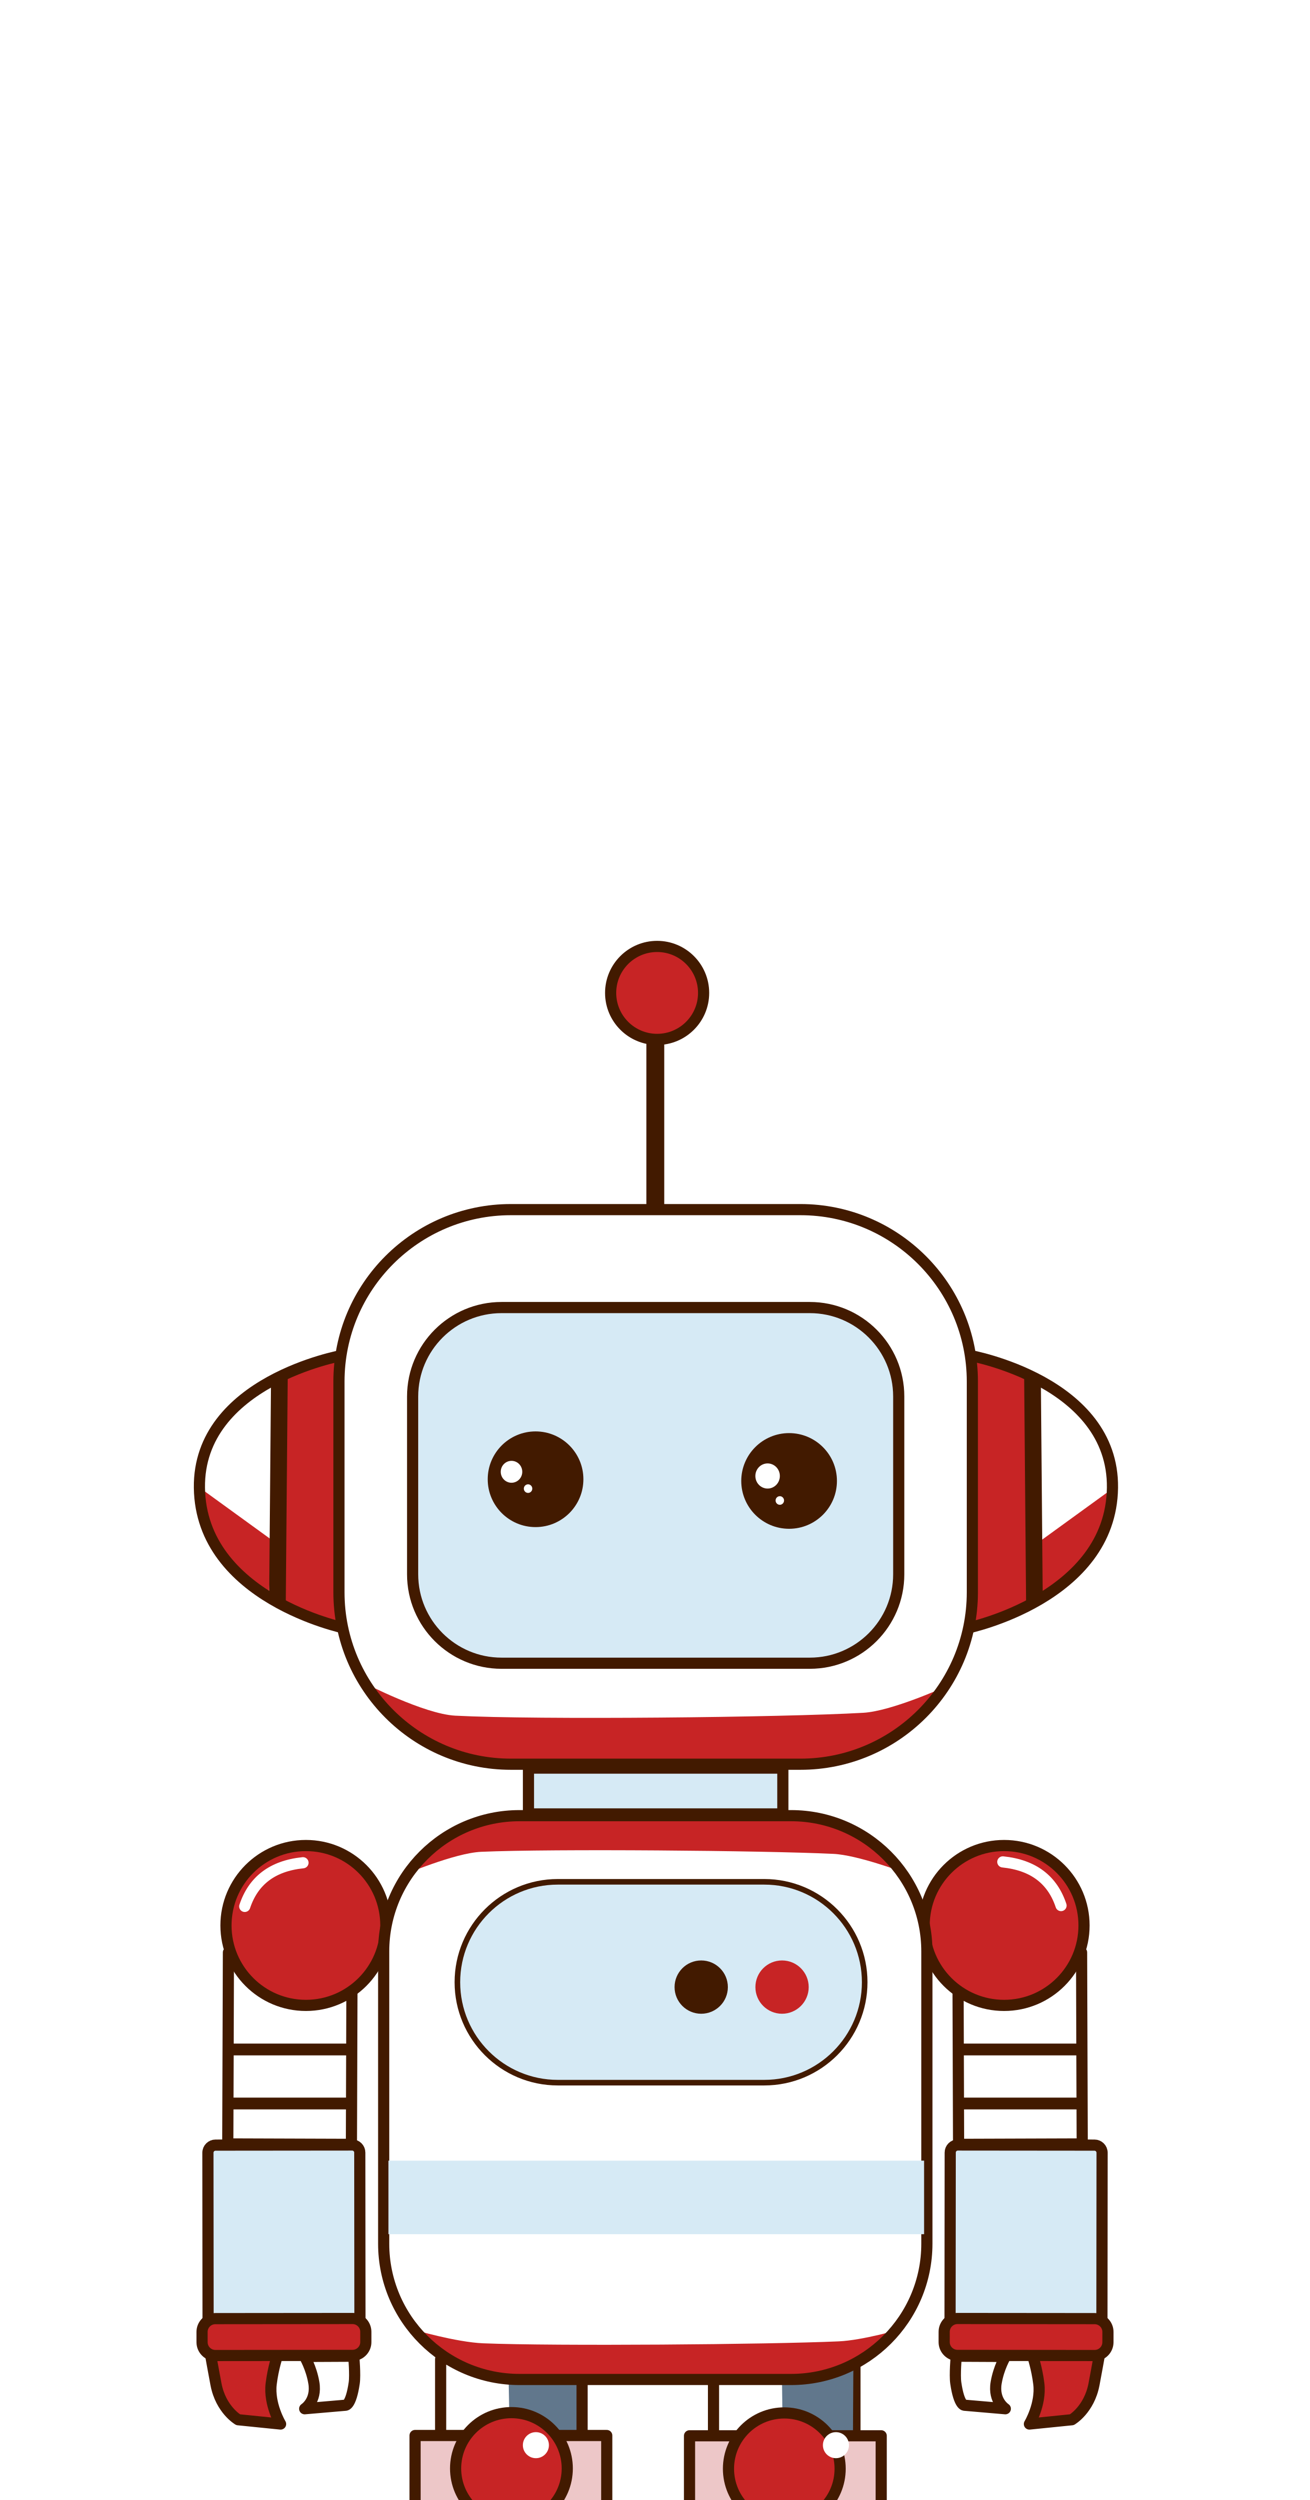 <svg width="587" height="1120" viewBox="0 0 587 1120" fill="none" xmlns="http://www.w3.org/2000/svg">
<g filter="url(#filter0_dddd_1_1137)">
<path d="M260.831 652.901H197.445V770.088H260.831V652.901Z" fill="white"/>
<path fill-rule="evenodd" clip-rule="evenodd" d="M227.904 661.967L228.222 678.28L228.863 749.735C228.863 749.735 248.818 751.11 259.612 758.35V663.844L227.904 661.967Z" fill="#61778C"/>
<path d="M260.831 652.901H197.445V770.088H260.831V652.901Z" stroke="#421A00" stroke-width="5" stroke-miterlimit="1.5" stroke-linecap="round" stroke-linejoin="round"/>
<path d="M271.876 687.1H185.985V719.032H271.876V687.1Z" fill="#EDC7C8" stroke="#421A00" stroke-width="5" stroke-miterlimit="1.5" stroke-linecap="round" stroke-linejoin="round"/>
<mask id="mask0_1_1137" style="mask-type:luminance" maskUnits="userSpaceOnUse" x="174" y="750" width="110" height="65">
<path d="M283.991 814.693L174.281 814.464C174.281 814.464 175.896 750.541 228.112 750.344C281.111 750.144 283.991 814.693 283.991 814.693Z" fill="white"/>
</mask>
<g mask="url(#mask0_1_1137)">
<path fill-rule="evenodd" clip-rule="evenodd" d="M181.648 791.393C181.648 791.393 201.312 786.281 228.121 786.245C244.001 786.221 276.931 791.164 276.931 791.164L281.739 812.233L177.295 811.775L181.648 791.393Z" fill="#C72425" stroke="#C72425" stroke-width="5" stroke-miterlimit="1.5" stroke-linecap="round" stroke-linejoin="round"/>
<path fill-rule="evenodd" clip-rule="evenodd" d="M276.336 788.239H182.15C182.15 788.239 192.661 752.505 229.43 752.698C264.548 752.882 276.336 788.239 276.336 788.239Z" fill="white" stroke="white" stroke-width="5" stroke-miterlimit="1.5" stroke-linecap="round" stroke-linejoin="round"/>
</g>
<path fill-rule="evenodd" clip-rule="evenodd" d="M283.991 814.693L174.281 814.464C174.281 814.464 175.896 750.541 228.112 750.344C281.111 750.144 283.991 814.693 283.991 814.693Z" stroke="#421A00" stroke-width="5" stroke-miterlimit="1.5" stroke-linecap="round" stroke-linejoin="round"/>
<path d="M229.169 726.876C215.353 726.876 204.153 715.678 204.153 701.865C204.153 688.052 215.353 676.854 229.169 676.854C242.985 676.854 254.185 688.052 254.185 701.865C254.185 715.678 242.985 726.876 229.169 726.876Z" fill="#C72425" stroke="#421A00" stroke-width="5" stroke-miterlimit="1.5" stroke-linecap="round" stroke-linejoin="round"/>
<path d="M383.101 653.035H319.715V770.223H383.101V653.035Z" fill="white" stroke="#421A00" stroke-width="5" stroke-miterlimit="1.5" stroke-linecap="round" stroke-linejoin="round"/>
<path fill-rule="evenodd" clip-rule="evenodd" d="M350.404 662.821L351.626 750.453C351.626 750.453 372.356 752.714 381.798 758.652L382.401 652.754C370.513 658.114 350.404 662.821 350.404 662.821Z" fill="#61778C"/>
<path d="M394.859 687.235H308.969V719.167H394.859V687.235Z" fill="#EDC7C8" stroke="#421A00" stroke-width="5" stroke-miterlimit="1.5" stroke-linecap="round" stroke-linejoin="round"/>
<mask id="mask1_1_1137" style="mask-type:luminance" maskUnits="userSpaceOnUse" x="296" y="750" width="111" height="65">
<path d="M406.261 814.827L296.552 814.598C296.552 814.598 298.167 750.676 350.382 750.479C403.382 750.278 406.261 814.827 406.261 814.827Z" fill="white"/>
</mask>
<g mask="url(#mask1_1_1137)">
<path fill-rule="evenodd" clip-rule="evenodd" d="M303.919 791.527C303.919 791.527 323.583 786.415 350.392 786.379C366.272 786.355 399.202 791.298 399.202 791.298L404.009 812.368L299.565 811.91L303.919 791.527Z" fill="#C72425" stroke="#C72425" stroke-width="5" stroke-miterlimit="1.5" stroke-linecap="round" stroke-linejoin="round"/>
<path fill-rule="evenodd" clip-rule="evenodd" d="M398.607 788.373H304.421C304.421 788.373 314.931 752.639 351.701 752.832C386.819 753.017 398.607 788.373 398.607 788.373Z" fill="white" stroke="white" stroke-width="5" stroke-miterlimit="1.5" stroke-linecap="round" stroke-linejoin="round"/>
</g>
<path fill-rule="evenodd" clip-rule="evenodd" d="M406.261 814.827L296.552 814.598C296.552 814.598 298.167 750.676 350.382 750.479C403.382 750.278 406.261 814.827 406.261 814.827Z" stroke="#421A00" stroke-width="5" stroke-miterlimit="1.5" stroke-linecap="round" stroke-linejoin="round"/>
<path d="M351.439 727.011C337.623 727.011 326.423 715.813 326.423 702C326.423 688.186 337.623 676.988 351.439 676.988C365.255 676.988 376.456 688.186 376.456 702C376.456 715.813 365.255 727.011 351.439 727.011Z" fill="#C72425" stroke="#421A00" stroke-width="5" stroke-miterlimit="1.5" stroke-linecap="round" stroke-linejoin="round"/>
<path fill-rule="evenodd" clip-rule="evenodd" d="M450.54 651.685C450.54 651.685 447.524 656.65 446.371 663.47C444.988 671.639 450.478 675.115 450.478 675.115L432.225 673.542C432.225 673.542 429.782 673.911 428.275 663.572C427.746 659.946 428.482 651.576 428.482 651.576L450.54 651.685Z" fill="white" stroke="#421A00" stroke-width="5" stroke-miterlimit="1.5" stroke-linecap="round" stroke-linejoin="round"/>
<path fill-rule="evenodd" clip-rule="evenodd" d="M462.408 650.51C462.408 650.51 464.559 656.35 465.487 663.959C466.6 673.073 461.268 681.962 461.268 681.962L480.274 680.037C480.274 680.037 488.019 675.571 490.212 664.205C490.984 660.217 492.713 650.564 492.713 650.564L462.408 650.51Z" fill="#C72425" stroke="#421A00" stroke-width="5" stroke-miterlimit="1.5" stroke-linecap="round" stroke-linejoin="round"/>
<path fill-rule="evenodd" clip-rule="evenodd" d="M425.783 560.352C425.784 558.474 427.311 556.952 429.188 556.953L490.433 557.01C492.309 557.011 493.834 558.537 493.832 560.414L493.761 636.691C493.759 638.57 492.232 640.092 490.355 640.091L429.111 640.034C427.234 640.033 425.71 638.507 425.712 636.628L425.783 560.352Z" fill="#D6EAF5" stroke="#421A00" stroke-width="5" stroke-miterlimit="1.5" stroke-linecap="round" stroke-linejoin="round"/>
<path fill-rule="evenodd" clip-rule="evenodd" d="M423.079 640.629C423.082 637.345 425.751 634.681 429.037 634.684L490.514 634.74C493.8 634.743 496.464 637.412 496.461 640.696L496.457 645.324C496.454 648.608 493.785 651.272 490.498 651.269L429.022 651.213C425.735 651.21 423.071 648.541 423.074 645.257L423.079 640.629Z" fill="#C72425" stroke="#421A00" stroke-width="5" stroke-miterlimit="1.5" stroke-linecap="round" stroke-linejoin="round"/>
<path d="M429.244 470.874L484.646 470.689L484.934 556.485L429.532 556.671L429.244 470.874Z" fill="white" stroke="#421A00" stroke-width="5" stroke-miterlimit="1.5" stroke-linecap="round" stroke-linejoin="round"/>
<path d="M449.924 494.418C430.141 494.418 414.104 478.384 414.104 458.605C414.104 438.826 430.141 422.792 449.924 422.792C469.707 422.792 485.744 438.826 485.744 458.605C485.744 478.384 469.707 494.418 449.924 494.418Z" fill="#C72425" stroke="#421A00" stroke-width="5" stroke-miterlimit="1.5" stroke-linecap="round" stroke-linejoin="round"/>
<path d="M475.443 449.695C471.648 438.271 463.159 431.542 449.35 430.13" stroke="white" stroke-width="5" stroke-miterlimit="1.5" stroke-linecap="round" stroke-linejoin="round"/>
<path d="M483.193 511.523H431.27V516.805H483.193V511.523Z" fill="#421A00"/>
<path d="M483.119 535.727H431.018V541.009H483.119V535.727Z" fill="#421A00"/>
<path fill-rule="evenodd" clip-rule="evenodd" d="M136.46 651.685C136.46 651.685 139.476 656.65 140.629 663.47C142.012 671.639 136.522 675.115 136.522 675.115L154.775 673.542C154.775 673.542 157.218 673.911 158.724 663.572C159.254 659.946 158.517 651.576 158.517 651.576L136.46 651.685Z" fill="white" stroke="#421A00" stroke-width="5" stroke-miterlimit="1.5" stroke-linecap="round" stroke-linejoin="round"/>
<path fill-rule="evenodd" clip-rule="evenodd" d="M124.592 650.51C124.592 650.51 122.441 656.35 121.513 663.959C120.4 673.073 125.732 681.962 125.732 681.962L106.726 680.037C106.726 680.037 98.981 675.571 96.787 664.205C96.016 660.217 94.287 650.564 94.287 650.564L124.592 650.51Z" fill="#C72425" stroke="#421A00" stroke-width="5" stroke-miterlimit="1.5" stroke-linecap="round" stroke-linejoin="round"/>
<path fill-rule="evenodd" clip-rule="evenodd" d="M161.217 560.352C161.215 558.474 159.688 556.952 157.812 556.953L96.567 557.01C94.69 557.011 93.166 558.537 93.168 560.414L93.239 636.691C93.241 638.57 94.768 640.092 96.644 640.091L157.889 640.034C159.766 640.033 161.29 638.507 161.288 636.628L161.217 560.352Z" fill="#D6EAF5" stroke="#421A00" stroke-width="5" stroke-miterlimit="1.5" stroke-linecap="round" stroke-linejoin="round"/>
<path fill-rule="evenodd" clip-rule="evenodd" d="M163.921 640.629C163.918 637.345 161.249 634.681 157.963 634.684L96.486 634.74C93.2 634.743 90.536 637.412 90.539 640.696L90.543 645.324C90.546 648.608 93.215 651.272 96.501 651.269L157.978 651.213C161.264 651.21 163.928 648.541 163.925 645.257L163.921 640.629Z" fill="#C72425" stroke="#421A00" stroke-width="5" stroke-miterlimit="1.5" stroke-linecap="round" stroke-linejoin="round"/>
<path d="M157.756 470.874L102.354 470.689L102.067 556.485L157.468 556.671L157.756 470.874Z" fill="white" stroke="#421A00" stroke-width="5" stroke-miterlimit="1.5" stroke-linecap="round" stroke-linejoin="round"/>
<path d="M137.076 494.418C156.859 494.418 172.896 478.384 172.896 458.605C172.896 438.826 156.859 422.792 137.076 422.792C117.293 422.792 101.256 438.826 101.256 458.605C101.256 478.384 117.293 494.418 137.076 494.418Z" fill="#C72425" stroke="#421A00" stroke-width="5" stroke-miterlimit="1.5" stroke-linecap="round" stroke-linejoin="round"/>
<path d="M109.672 450.072C113.467 438.648 121.956 431.919 135.765 430.507" stroke="white" stroke-width="5" stroke-miterlimit="1.5" stroke-linecap="round" stroke-linejoin="round"/>
<path d="M103.807 511.523H155.73V516.805H103.807V511.523Z" fill="#421A00"/>
<path d="M103.881 535.727H155.982V541.009H103.881V535.727Z" fill="#421A00"/>
<path d="M350.783 388.114H236.799V408.634H350.783V388.114Z" fill="#D6EAF5" stroke="#421A00" stroke-width="5" stroke-miterlimit="1.5" stroke-linecap="round" stroke-linejoin="round"/>
<path fill-rule="evenodd" clip-rule="evenodd" d="M415.326 470.255C415.326 436.675 388.058 409.417 354.475 409.417H232.772C199.189 409.417 171.921 436.675 171.921 470.255V601.163C171.921 634.737 199.189 662.001 232.772 662.001H354.475C388.058 662.001 415.326 634.737 415.326 601.163V470.255Z" fill="white"/>
<path fill-rule="evenodd" clip-rule="evenodd" d="M180.413 436.118C180.413 436.118 203.646 426.124 215.651 425.604C247.667 424.22 342.008 425.035 373.44 426.532C384.181 427.043 404.238 434.585 404.238 434.585C393.776 424.038 379.876 415.716 361.866 410.054L224.931 410.565C206.269 415.581 191.112 425.171 180.413 436.118Z" fill="#C72425"/>
<path fill-rule="evenodd" clip-rule="evenodd" d="M185.221 639.668C185.221 639.668 204.402 645.308 216.522 645.797C248.843 647.096 344.085 646.331 375.817 644.926C386.66 644.446 403.437 639.506 403.437 639.506C392.873 649.404 382.314 655.077 364.133 660.391L225.357 661.512C206.517 656.806 196.02 649.942 185.221 639.668Z" fill="#C72425"/>
<path fill-rule="evenodd" clip-rule="evenodd" d="M415.326 470.255C415.326 436.675 388.058 409.417 354.475 409.417H232.772C199.189 409.417 171.921 436.675 171.921 470.255V601.163C171.921 634.737 199.189 662.001 232.772 662.001H354.475C388.058 662.001 415.326 634.737 415.326 601.163V470.255Z" stroke="#421A00" stroke-width="5" stroke-miterlimit="1.5" stroke-linecap="round" stroke-linejoin="round"/>
<path fill-rule="evenodd" clip-rule="evenodd" d="M386.211 484.04C386.211 459.9 366.606 440.3 342.461 440.3H249.952C225.803 440.3 206.202 459.9 206.202 484.04C206.202 508.179 225.803 527.779 249.952 527.779H342.461C366.606 527.779 386.211 508.179 386.211 484.04Z" stroke="#421A00" stroke-width="5" stroke-miterlimit="1.5" stroke-linecap="round" stroke-linejoin="round"/>
<path fill-rule="evenodd" clip-rule="evenodd" d="M386.211 484.04C386.211 459.9 366.606 440.3 342.461 440.3H249.952C225.803 440.3 206.202 459.9 206.202 484.04C206.202 508.179 225.803 527.779 249.952 527.779H342.461C366.606 527.779 386.211 508.179 386.211 484.04Z" fill="#D6EAF5"/>
<path d="M414.078 563.966H174.059V596.911H414.078V563.966Z" fill="#D6EAF5"/>
<path d="M314.208 498.155C320.802 498.155 326.148 492.811 326.148 486.218C326.148 479.624 320.802 474.28 314.208 474.28C307.613 474.28 302.268 479.624 302.268 486.218C302.268 492.811 307.613 498.155 314.208 498.155Z" fill="#421A00"/>
<path d="M350.431 498.155C357.025 498.155 362.371 492.811 362.371 486.218C362.371 479.624 357.025 474.28 350.431 474.28C343.836 474.28 338.49 479.624 338.49 486.218C338.49 492.811 343.836 498.155 350.431 498.155Z" fill="#C72425"/>
<path d="M240.127 697.265C243.349 697.265 245.961 694.654 245.961 691.433C245.961 688.211 243.349 685.6 240.127 685.6C236.905 685.6 234.293 688.211 234.293 691.433C234.293 694.654 236.905 697.265 240.127 697.265Z" fill="white"/>
<path d="M374.574 697.265C377.796 697.265 380.408 694.654 380.408 691.433C380.408 688.211 377.796 685.6 374.574 685.6C371.352 685.6 368.74 688.211 368.74 691.433C368.74 694.654 371.352 697.265 374.574 697.265Z" fill="white"/>
<path fill-rule="evenodd" clip-rule="evenodd" d="M122.357 214.407C76.96 245.428 81.329 277.616 120.654 310.723L122.357 214.407Z" fill="white"/>
<path d="M122.357 214.407C76.96 245.428 81.329 277.616 120.654 310.723" stroke="white" stroke-width="5" stroke-miterlimit="1.5" stroke-linecap="round" stroke-linejoin="round"/>
<path fill-rule="evenodd" clip-rule="evenodd" d="M152.507 206.147L128.955 213.298L128.05 313.058L152.735 321.908L152.507 206.147Z" fill="#C72425" stroke="#C72425" stroke-width="5" stroke-miterlimit="1.5" stroke-linecap="round" stroke-linejoin="round"/>
<mask id="mask2_1_1137" style="mask-type:luminance" maskUnits="userSpaceOnUse" x="89" y="203" width="66" height="123">
<path d="M153.114 203.281C153.114 203.281 88.727 214.832 89.357 262.554C90.013 312.014 154.247 325.348 154.247 325.348" fill="white"/>
</mask>
<g mask="url(#mask2_1_1137)">
<path fill-rule="evenodd" clip-rule="evenodd" d="M89.958 262.833L121.337 285.581L120.583 309.285C105.555 304.06 92.86 285.469 89.958 262.833Z" fill="#C72425"/>
</g>
<path d="M153.114 203.281C153.114 203.281 88.727 214.832 89.357 262.554C90.013 312.014 154.247 325.348 154.247 325.348" stroke="#421A00" stroke-width="5" stroke-miterlimit="1.5" stroke-linecap="round" stroke-linejoin="round"/>
<path d="M121.454 212.526L128.927 212.57L128.057 313.907L120.584 313.862L121.454 212.526Z" fill="#421A00"/>
<path fill-rule="evenodd" clip-rule="evenodd" d="M465.483 214.407C511.154 245.713 506.689 277.859 467.187 310.723L465.483 214.407Z" fill="white"/>
<path d="M465.483 214.407C511.154 245.713 506.689 277.859 467.187 310.723" stroke="white" stroke-width="5" stroke-miterlimit="1.5" stroke-linecap="round" stroke-linejoin="round"/>
<path fill-rule="evenodd" clip-rule="evenodd" d="M435.333 206.147L458.885 213.298L459.791 313.058L435.105 321.908L435.333 206.147Z" fill="#C72425" stroke="#C72425" stroke-width="5" stroke-miterlimit="1.5" stroke-linecap="round" stroke-linejoin="round"/>
<path fill-rule="evenodd" clip-rule="evenodd" d="M497.636 263.53L466.258 286.278L467.011 309.982C482.04 304.757 494.735 286.166 497.636 263.53Z" fill="#C72425"/>
<path d="M434.727 203.281C434.727 203.281 499.114 214.832 498.484 262.554C497.827 312.014 433.594 325.348 433.594 325.348" stroke="#421A00" stroke-width="5" stroke-miterlimit="1.5" stroke-linecap="round" stroke-linejoin="round"/>
<path d="M466.386 212.526L458.914 212.57L459.783 313.907L467.256 313.862L466.386 212.526Z" fill="#421A00"/>
<path fill-rule="evenodd" clip-rule="evenodd" d="M435.718 214.931C435.718 172.421 401.197 137.909 358.68 137.909H228.931C186.414 137.909 151.894 172.421 151.894 214.931V309.347C151.894 351.857 186.414 386.369 228.931 386.369H358.68C401.197 386.369 435.718 351.857 435.718 309.347V214.931Z" fill="white"/>
<path fill-rule="evenodd" clip-rule="evenodd" d="M163.151 349.98C163.151 349.98 190.076 363.894 203.989 364.618C241.091 366.545 350.423 365.41 386.848 363.326C399.296 362.614 422.54 352.115 422.54 352.115C410.416 366.798 394.307 378.384 373.436 386.267L214.743 385.555C193.115 378.573 175.55 365.221 163.151 349.98Z" fill="#C72425"/>
<path fill-rule="evenodd" clip-rule="evenodd" d="M435.704 214.931C435.704 172.421 401.184 137.909 358.667 137.909H228.918C186.401 137.909 151.881 172.421 151.881 214.931V309.347C151.881 351.857 186.401 386.369 228.918 386.369H358.667C401.184 386.369 435.704 351.857 435.704 309.347V214.931Z" stroke="#421A00" stroke-width="5" stroke-miterlimit="1.5" stroke-linecap="round" stroke-linejoin="round"/>
<path fill-rule="evenodd" clip-rule="evenodd" d="M402.716 221.615C402.716 199.629 384.86 181.782 362.873 181.782H224.735C202.748 181.782 184.892 199.629 184.892 221.615V301.286C184.892 323.273 202.748 341.12 224.735 341.12H362.873C384.86 341.12 402.716 323.273 402.716 301.286V221.615Z" fill="#D6EAF5" stroke="#421A00" stroke-width="5" stroke-miterlimit="1.5" stroke-linecap="round" stroke-linejoin="round"/>
<path d="M239.979 277.636C250.437 277.636 258.915 269.16 258.915 258.704C258.915 248.248 250.437 239.771 239.979 239.771C229.521 239.771 221.043 248.248 221.043 258.704C221.043 269.16 229.521 277.636 239.979 277.636Z" fill="#421A00" stroke="#421A00" stroke-width="5" stroke-miterlimit="1.5" stroke-linecap="round" stroke-linejoin="round"/>
<path d="M229.202 260.272C231.866 260.272 234.025 258.074 234.025 255.363C234.025 252.653 231.866 250.455 229.202 250.455C226.538 250.455 224.379 252.653 224.379 255.363C224.379 258.074 226.538 260.272 229.202 260.272Z" fill="white"/>
<path d="M236.621 264.829C237.666 264.829 238.514 263.967 238.514 262.902C238.514 261.838 237.666 260.975 236.621 260.975C235.575 260.975 234.727 261.838 234.727 262.902C234.727 263.967 235.575 264.829 236.621 264.829Z" fill="white"/>
<path d="M353.587 278.395C364.045 278.395 372.523 269.919 372.523 259.463C372.523 249.007 364.045 240.53 353.587 240.53C343.129 240.53 334.651 249.007 334.651 259.463C334.651 269.919 343.129 278.395 353.587 278.395Z" fill="#421A00" stroke="#421A00" stroke-width="5" stroke-miterlimit="1.5" stroke-linecap="round" stroke-linejoin="round"/>
<path d="M343.957 262.872C346.988 262.872 349.445 260.351 349.445 257.241C349.445 254.131 346.988 251.61 343.957 251.61C340.926 251.61 338.469 254.131 338.469 257.241C338.469 260.351 340.926 262.872 343.957 262.872Z" fill="white"/>
<path d="M349.431 270.144C350.477 270.144 351.325 269.281 351.325 268.217C351.325 267.152 350.477 266.29 349.431 266.29C348.386 266.29 347.538 267.152 347.538 268.217C347.538 269.281 348.386 270.144 349.431 270.144Z" fill="white"/>
<path d="M292.13 63.243H295.144V136.326H292.13V63.243Z" fill="#421A00" stroke="#421A00" stroke-width="5" stroke-miterlimit="1.5" stroke-linecap="round" stroke-linejoin="round"/>
<path d="M294.453 61.651C282.949 61.651 273.623 52.327 273.623 40.826C273.623 29.324 282.949 20 294.453 20C305.956 20 315.282 29.324 315.282 40.826C315.282 52.327 305.956 61.651 294.453 61.651Z" fill="#C72425" stroke="#421A00" stroke-width="5" stroke-miterlimit="1.5" stroke-linecap="round" stroke-linejoin="round"/>
</g>
<defs>
<filter id="filter0_dddd_1_1137" x="0.852" y="0.5" width="586.136" height="1118.83" filterUnits="userSpaceOnUse" color-interpolation-filters="sRGB">
<feFlood flood-opacity="0" result="BackgroundImageFix"/>
<feColorMatrix in="SourceAlpha" type="matrix" values="0 0 0 0 0 0 0 0 0 0 0 0 0 0 0 0 0 0 127 0" result="hardAlpha"/>
<feOffset dy="13"/>
<feGaussianBlur stdDeviation="15"/>
<feColorMatrix type="matrix" values="0 0 0 0 0 0 0 0 0 0 0 0 0 0 0 0 0 0 0.1 0"/>
<feBlend mode="normal" in2="BackgroundImageFix" result="effect1_dropShadow_1_1137"/>
<feColorMatrix in="SourceAlpha" type="matrix" values="0 0 0 0 0 0 0 0 0 0 0 0 0 0 0 0 0 0 127 0" result="hardAlpha"/>
<feOffset dy="54"/>
<feGaussianBlur stdDeviation="27"/>
<feColorMatrix type="matrix" values="0 0 0 0 0 0 0 0 0 0 0 0 0 0 0 0 0 0 0.09 0"/>
<feBlend mode="normal" in2="effect1_dropShadow_1_1137" result="effect2_dropShadow_1_1137"/>
<feColorMatrix in="SourceAlpha" type="matrix" values="0 0 0 0 0 0 0 0 0 0 0 0 0 0 0 0 0 0 127 0" result="hardAlpha"/>
<feOffset dy="121"/>
<feGaussianBlur stdDeviation="36.5"/>
<feColorMatrix type="matrix" values="0 0 0 0 0 0 0 0 0 0 0 0 0 0 0 0 0 0 0.05 0"/>
<feBlend mode="normal" in2="effect2_dropShadow_1_1137" result="effect3_dropShadow_1_1137"/>
<feColorMatrix in="SourceAlpha" type="matrix" values="0 0 0 0 0 0 0 0 0 0 0 0 0 0 0 0 0 0 127 0" result="hardAlpha"/>
<feOffset dy="216"/>
<feGaussianBlur stdDeviation="43"/>
<feColorMatrix type="matrix" values="0 0 0 0 0 0 0 0 0 0 0 0 0 0 0 0 0 0 0.01 0"/>
<feBlend mode="normal" in2="effect3_dropShadow_1_1137" result="effect4_dropShadow_1_1137"/>
<feBlend mode="normal" in="SourceGraphic" in2="effect4_dropShadow_1_1137" result="shape"/>
</filter>
</defs>
</svg>
